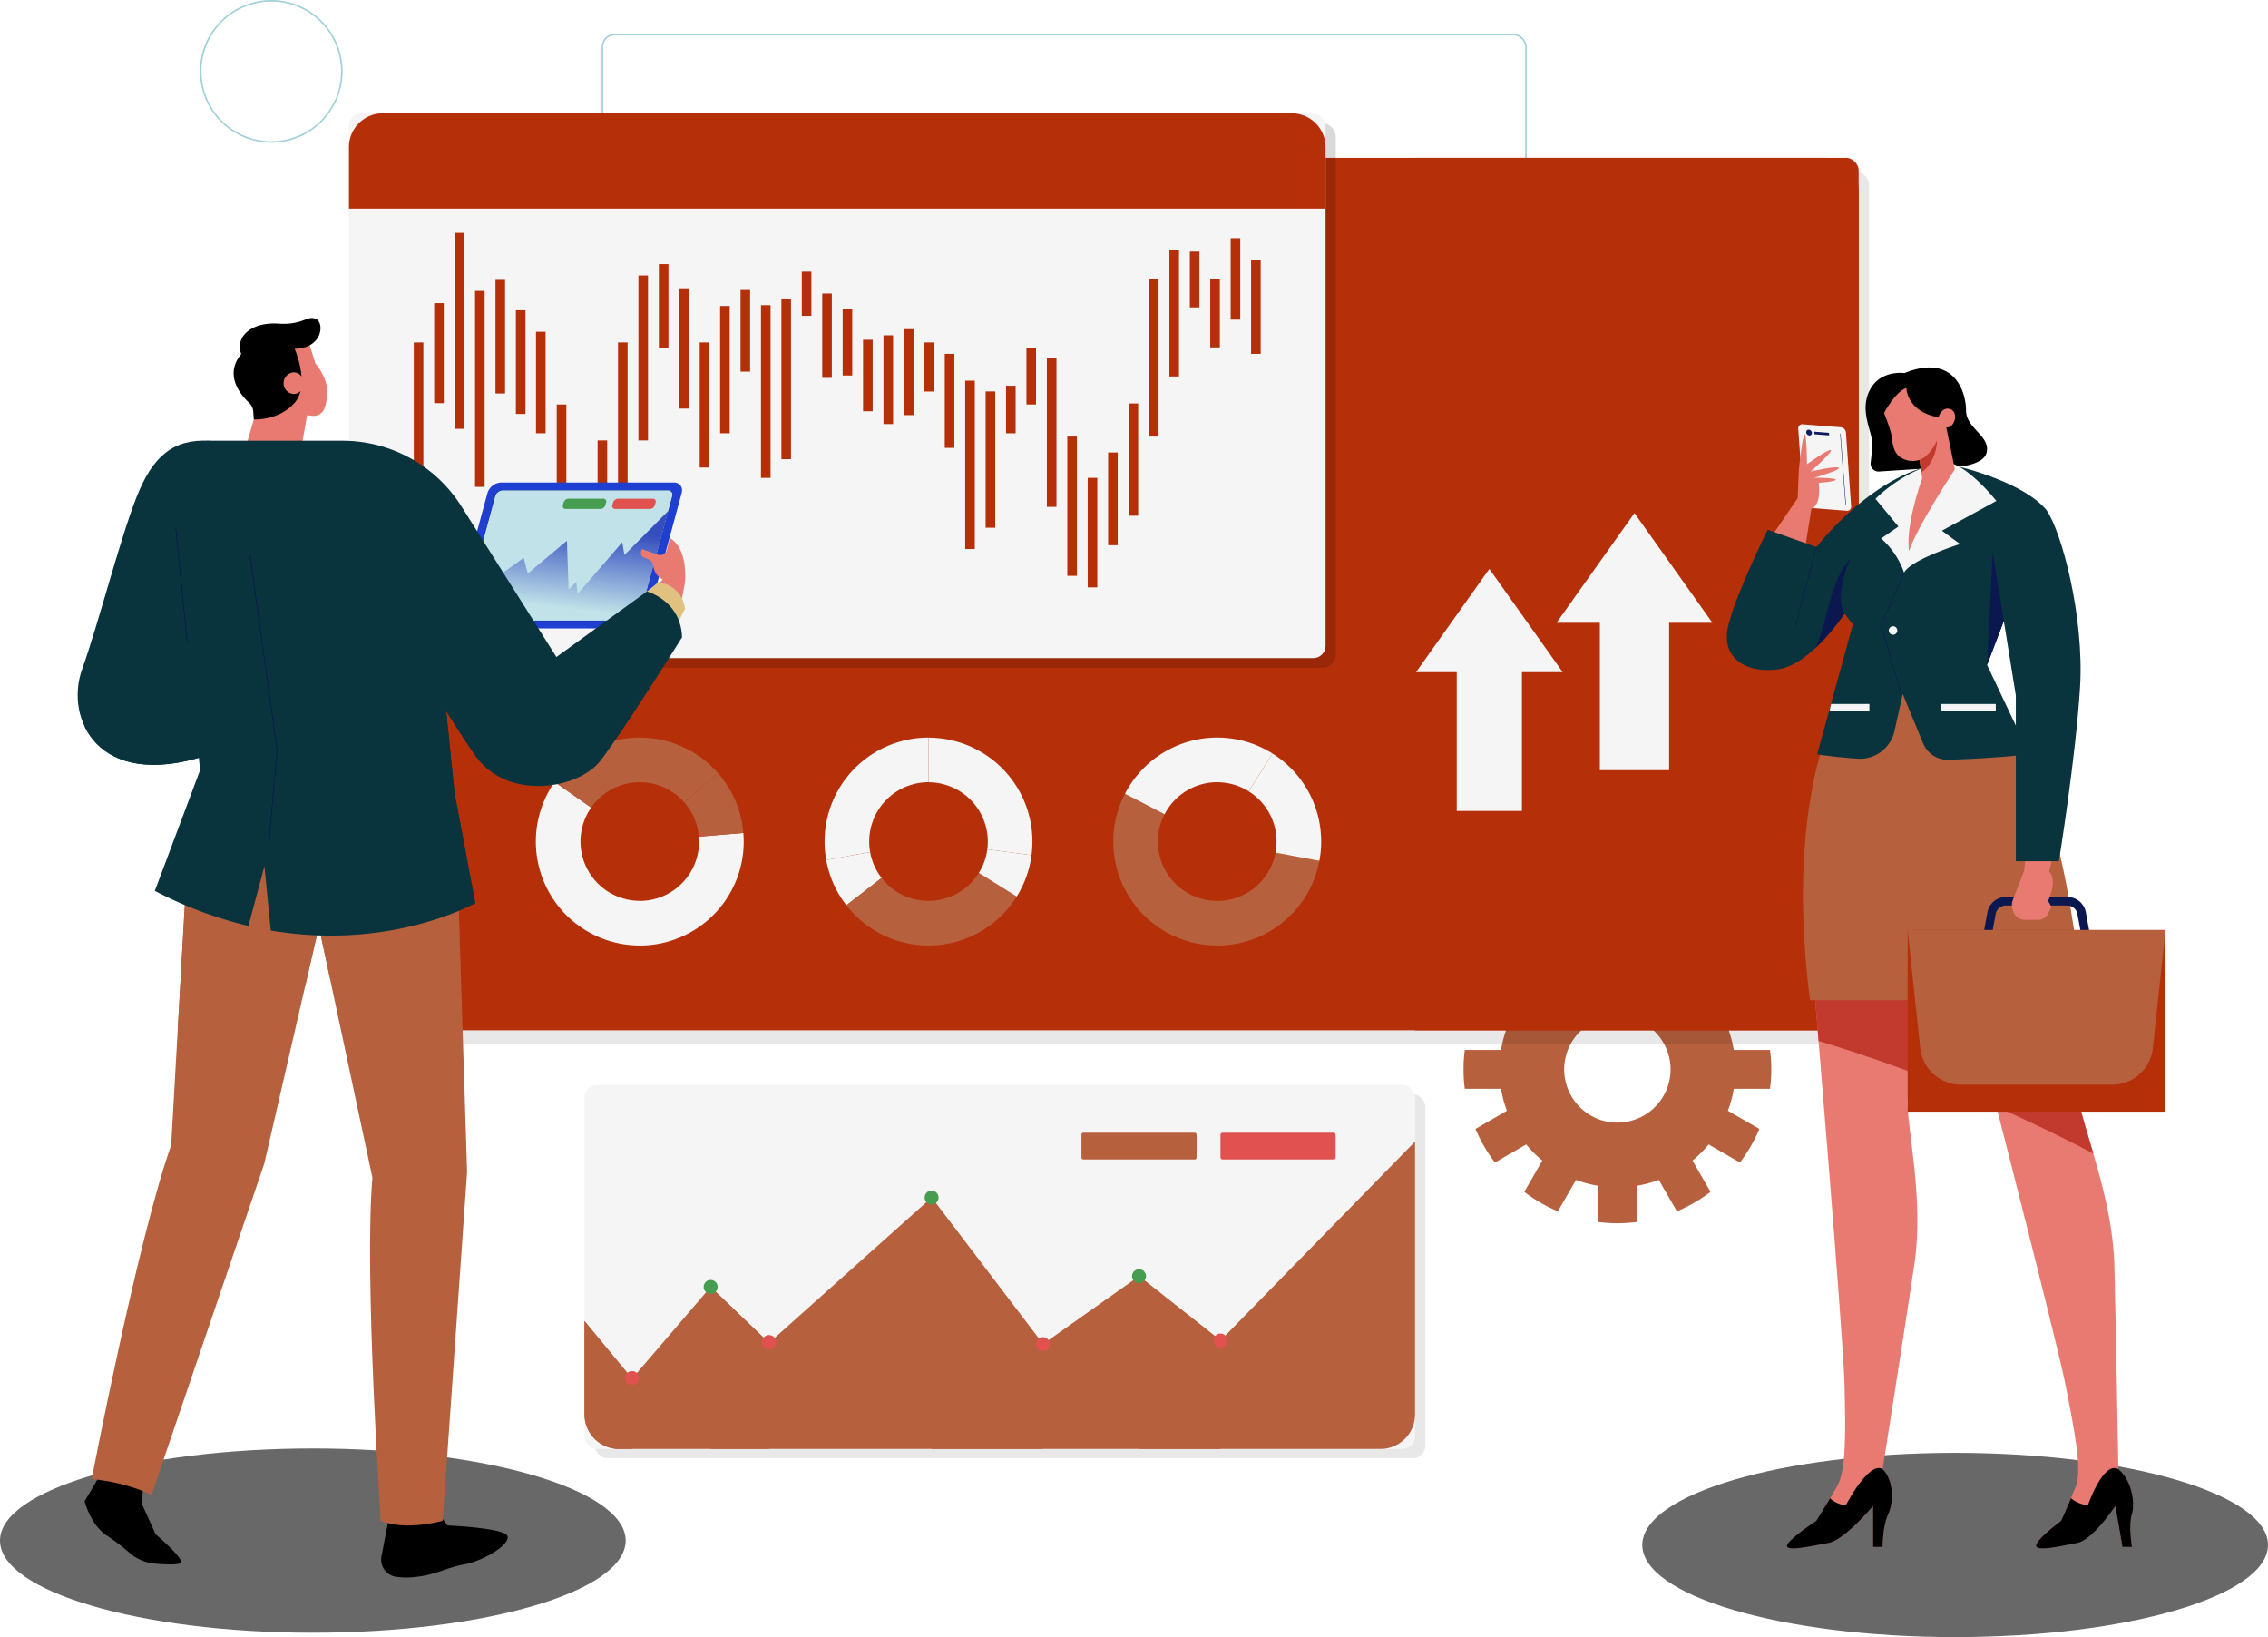 <svg xmlns="http://www.w3.org/2000/svg" xmlns:xlink="http://www.w3.org/1999/xlink" viewBox="0 0 1474.02 1063.72"><defs><style>.cls-1,.cls-11,.cls-17,.cls-20,.cls-22{fill:none;stroke-miterlimit:10;}.cls-1{stroke:#a0d0d9;}.cls-2{fill:#b6603d;}.cls-3{opacity:0.09;}.cls-4{fill:#b52f09;}.cls-5{fill:#f5f5f5;}.cls-6{fill:#686868;}.cls-7{fill:#e05150;}.cls-8{fill:#479d4f;}.cls-9{opacity:0.15;}.cls-10{fill:#1e3fd1;}.cls-11,.cls-20{stroke:#0e1d61;}.cls-11{stroke-width:0.32px;}.cls-12{fill:#c0e2e8;}.cls-13{fill:url(#linear-gradient);}.cls-14{fill:#e87a71;}.cls-15{fill:#e0c180;}.cls-16{fill:#09343d;}.cls-17,.cls-22{stroke:#0b184f;}.cls-17{stroke-width:0.5px;}.cls-18{fill:#c2392d;}.cls-19{fill:#0e1d61;}.cls-20{stroke-width:0.3px;}.cls-21{fill:#0b184f;}.cls-22{stroke-width:0.35px;}</style><linearGradient id="linear-gradient" x1="364.23" y1="394.84" x2="370.43" y2="341.43" gradientUnits="userSpaceOnUse"><stop offset="0" stop-color="#344dbf" stop-opacity="0"/><stop offset="1" stop-color="#344dbf"/></linearGradient></defs><g id="Layer_2" data-name="Layer 2"><g id="Layer_2-2" data-name="Layer 2"><rect class="cls-1" x="391.5" y="22.45" width="600.26" height="216" rx="8"/><path class="cls-2" d="M1150.37,707.44a97.45,97.45,0,0,0,0-25.23h-23.55a76.41,76.41,0,0,0-3.82-14.28l20.42-11.79a99.73,99.73,0,0,0-12.64-21.83l-20.34,11.74A77,77,0,0,0,1100,635.56l11.74-20.33a99.73,99.73,0,0,0-21.83-12.64L1078.08,623a76,76,0,0,0-14.29-3.82V595.64a97.45,97.45,0,0,0-25.23,0v23.55a75.65,75.65,0,0,0-14.28,3.82l-11.79-20.42a100,100,0,0,0-21.84,12.64l11.74,20.33a77,77,0,0,0-10.48,10.49l-20.33-11.74a99.77,99.77,0,0,0-12.65,21.83l20.43,11.79a75.65,75.65,0,0,0-3.82,14.28H952a97.45,97.45,0,0,0,0,25.23h23.55a76,76,0,0,0,3.82,14.29l-20.43,11.79a100.17,100.17,0,0,0,12.65,21.83l20.33-11.74a77.53,77.53,0,0,0,10.48,10.49l-11.74,20.33a100,100,0,0,0,21.84,12.64l11.79-20.42a76.41,76.41,0,0,0,14.28,3.82V794a97.45,97.45,0,0,0,25.23,0V770.47a76.72,76.72,0,0,0,14.29-3.82l11.79,20.42a99.73,99.73,0,0,0,21.83-12.64L1100,754.1a77.53,77.53,0,0,0,10.48-10.49l20.34,11.74a99.73,99.73,0,0,0,12.64-21.83L1123,721.73a76.72,76.72,0,0,0,3.82-14.29Zm-99.19,22a34.57,34.57,0,1,1,34.56-34.57A34.57,34.57,0,0,1,1051.18,729.4Z"/><rect class="cls-3" x="295.6" y="111.73" width="919.11" height="566.9" rx="8"/><rect class="cls-4" x="288.86" y="102.55" width="919.11" height="566.9" rx="8"/><path class="cls-4" d="M1186,102.55H919.67V669.46H1186a22,22,0,0,0,22-22V124.57A22,22,0,0,0,1186,102.55Z"/><path class="cls-5" d="M415.81,585.34v29a67.53,67.53,0,0,1-55.36-106.24l23.77,16.63a38.53,38.53,0,0,0,31.59,60.59Z"/><path class="cls-5" d="M483.11,541.22c.18,1.85.25,3.71.25,5.59a67.55,67.55,0,0,1-67.55,67.55v-29a38.52,38.52,0,0,0,38.53-38.53,31.36,31.36,0,0,0-.16-3.21Z"/><path class="cls-2" d="M483.11,541.22l-28.93,2.38a38.2,38.2,0,0,0-9.42-22.21l21.8-19.16A67.16,67.16,0,0,1,483.11,541.22Z"/><path class="cls-2" d="M415.81,479.25v29a38.44,38.44,0,0,0-31.59,16.47l-23.77-16.63A67.35,67.35,0,0,1,415.81,479.25Z"/><path class="cls-2" d="M466.56,502.23l-21.8,19.16a38.42,38.42,0,0,0-28.95-13.11v-29A67.39,67.39,0,0,1,466.56,502.23Z"/><path class="cls-5" d="M603.48,479.25v29a38.54,38.54,0,0,0-38.56,38.53,37.4,37.4,0,0,0,.61,6.83L537,558.78a64.76,64.76,0,0,1-1.09-12A67.56,67.56,0,0,1,603.48,479.25Z"/><path class="cls-5" d="M573,570.44l-22.9,17.77A66.44,66.44,0,0,1,537,558.78l28.52-5.14A38.1,38.1,0,0,0,573,570.44Z"/><path class="cls-2" d="M636.16,567.16l24.63,15.36a67.5,67.5,0,0,1-110.66,5.69L573,570.44a38.51,38.51,0,0,0,63.13-3.28Z"/><path class="cls-5" d="M641.68,551.84l28.72,3.81a66.5,66.5,0,0,1-9.61,26.87l-24.63-15.36A37.6,37.6,0,0,0,641.68,551.84Z"/><path class="cls-5" d="M671,546.81a64.55,64.55,0,0,1-.61,8.84l-28.72-3.81a38.06,38.06,0,0,0,.33-5,38.54,38.54,0,0,0-38.53-38.53v-29A67.56,67.56,0,0,1,671,546.81Z"/><path class="cls-2" d="M791.11,585.34v29a67.53,67.53,0,0,1-60-98.59l25.75,13.32a38.52,38.52,0,0,0,34.21,56.25Z"/><path class="cls-2" d="M829,554l28.49,5.37a67.55,67.55,0,0,1-66.38,55v-29A38.53,38.53,0,0,0,829,554Z"/><path class="cls-5" d="M858.66,546.81a67.37,67.37,0,0,1-1.17,12.53L829,554a39.24,39.24,0,0,0,.66-7.16,38.5,38.5,0,0,0-18.07-32.64L827,489.6A67.44,67.44,0,0,1,858.66,546.81Z"/><path class="cls-5" d="M791.11,479.25A67.1,67.1,0,0,1,827,489.6l-15.43,24.57a38.33,38.33,0,0,0-20.48-5.89Z"/><path class="cls-5" d="M791.11,479.25v29a38.5,38.5,0,0,0-34.21,20.81l-25.75-13.32A67.44,67.44,0,0,1,791.11,479.25Z"/><ellipse class="cls-6" cx="203.32" cy="1001.02" rx="203.32" ry="59.86"/><rect class="cls-3" x="386.58" y="710.95" width="539.79" height="236.52" rx="8.16"/><rect class="cls-5" x="379.89" y="704.94" width="539.79" height="236.52" rx="8.16"/><rect class="cls-7" x="793.22" y="735.99" width="74.83" height="17.39" rx="1.25"/><rect class="cls-2" x="702.86" y="735.99" width="74.83" height="17.39" rx="1.25"/><path class="cls-2" d="M402.36,941.46H897.2A22.47,22.47,0,0,0,919.67,919V741.74L793.22,871l-52.94-41.8-62.44,44.13-72.38-95.21L499.8,872.56l-37.93-36.38-51.09,59.61-30.89-37.43V919A22.47,22.47,0,0,0,402.36,941.46Z"/><path class="cls-2" d="M379.89,919a22.47,22.47,0,0,0,22.47,22.48h8.42V895.79l-30.89-37.43Z"/><polygon class="cls-2" points="461.87 836.18 499.8 872.56 499.8 941.46 461.87 941.46 461.87 836.18"/><polygon class="cls-2" points="605.46 778.13 677.84 873.34 677.84 941.46 605.46 941.46 605.46 778.13"/><polygon class="cls-2" points="740.28 829.22 793.22 871.01 793.22 941.46 740.28 941.46 740.28 829.22"/><path class="cls-7" d="M415.31,895.38a4.53,4.53,0,1,1-4.53-4.53A4.53,4.53,0,0,1,415.31,895.38Z"/><path class="cls-7" d="M504.33,872a4.53,4.53,0,1,1-4.53-4.53A4.53,4.53,0,0,1,504.33,872Z"/><circle class="cls-7" cx="677.84" cy="873.34" r="4.53"/><path class="cls-7" d="M797.75,871a4.53,4.53,0,1,1-4.53-4.52A4.53,4.53,0,0,1,797.75,871Z"/><path class="cls-8" d="M744.81,829.21a4.53,4.53,0,1,1-4.53-4.52A4.53,4.53,0,0,1,744.81,829.21Z"/><circle class="cls-8" cx="605.46" cy="778.13" r="4.53"/><path class="cls-8" d="M466.4,836.18a4.53,4.53,0,1,1-4.53-4.53A4.53,4.53,0,0,1,466.4,836.18Z"/><rect class="cls-9" x="233.4" y="79.92" width="634.75" height="354.01" rx="8.82"/><rect class="cls-5" x="226.76" y="73.62" width="634.75" height="354.01" rx="8"/><line class="cls-4" x1="272.05" y1="123.42" x2="272.05" y2="427.63"/><rect class="cls-4" x="268.93" y="222.5" width="6.23" height="127.34"/><line class="cls-4" x1="285.32" y1="123.42" x2="285.32" y2="427.63"/><rect class="cls-4" x="282.2" y="196.96" width="6.23" height="65"/><line class="cls-4" x1="298.59" y1="123.42" x2="298.59" y2="427.63"/><rect class="cls-4" x="295.48" y="151.29" width="6.23" height="127.34"/><line class="cls-4" x1="311.86" y1="123.42" x2="311.86" y2="427.63"/><rect class="cls-4" x="308.75" y="189.02" width="6.23" height="127.34"/><line class="cls-4" x1="325.14" y1="123.42" x2="325.14" y2="427.63"/><rect class="cls-4" x="322.02" y="181.86" width="6.23" height="73.8"/><line class="cls-4" x1="338.41" y1="123.42" x2="338.41" y2="427.63"/><rect class="cls-4" x="335.29" y="201.6" width="6.23" height="67.36"/><line class="cls-4" x1="351.68" y1="123.42" x2="351.68" y2="427.63"/><rect class="cls-4" x="348.35" y="215.56" width="6.23" height="65.96"/><line class="cls-4" x1="364.95" y1="123.42" x2="364.95" y2="427.63"/><rect class="cls-4" x="361.84" y="262.81" width="6.23" height="87.03"/><line class="cls-4" x1="378.23" y1="123.42" x2="378.23" y2="427.63"/><line class="cls-4" x1="391.5" y1="123.42" x2="391.5" y2="427.63"/><rect class="cls-4" x="388.39" y="286.17" width="6.23" height="63.67"/><line class="cls-4" x1="404.77" y1="123.42" x2="404.77" y2="427.63"/><rect class="cls-4" x="401.66" y="222.5" width="6.23" height="104.48"/><line class="cls-4" x1="418.05" y1="123.42" x2="418.05" y2="427.63"/><rect class="cls-4" x="414.93" y="178.99" width="6.23" height="107.18"/><line class="cls-4" x1="431.32" y1="123.42" x2="431.32" y2="427.63"/><rect class="cls-4" x="428.2" y="171.61" width="6.23" height="54.42"/><line class="cls-4" x1="444.59" y1="123.42" x2="444.59" y2="427.63"/><rect class="cls-4" x="441.48" y="187.32" width="6.23" height="78.15"/><line class="cls-4" x1="457.86" y1="123.42" x2="457.86" y2="427.63"/><rect class="cls-4" x="454.75" y="222.5" width="6.23" height="81.28"/><line class="cls-4" x1="471.14" y1="123.42" x2="471.14" y2="427.63"/><rect class="cls-4" x="468.02" y="198.82" width="6.23" height="82.7"/><line class="cls-4" x1="484.41" y1="123.42" x2="484.41" y2="427.63"/><rect class="cls-4" x="481.29" y="188.44" width="6.23" height="53.02"/><line class="cls-4" x1="497.68" y1="123.42" x2="497.68" y2="427.63"/><rect class="cls-4" x="494.57" y="198.29" width="6.23" height="112.2"/><line class="cls-4" x1="510.96" y1="123.42" x2="510.96" y2="427.63"/><rect class="cls-4" x="507.84" y="194.49" width="6.23" height="103.87"/><line class="cls-4" x1="524.23" y1="123.42" x2="524.23" y2="427.63"/><rect class="cls-4" x="521.11" y="176.51" width="6.23" height="28.71"/><line class="cls-4" x1="537.5" y1="123.42" x2="537.5" y2="427.63"/><rect class="cls-4" x="534.39" y="190.72" width="6.23" height="54.81"/><line class="cls-4" x1="550.77" y1="123.42" x2="550.77" y2="427.63"/><rect class="cls-4" x="547.66" y="201.02" width="6.23" height="42.96"/><line class="cls-4" x1="564.05" y1="123.42" x2="564.05" y2="427.63"/><rect class="cls-4" x="560.93" y="220.75" width="6.23" height="46.46"/><line class="cls-4" x1="577.32" y1="123.42" x2="577.32" y2="427.63"/><rect class="cls-4" x="574.2" y="217.86" width="6.23" height="57.67"/><line class="cls-4" x1="590.59" y1="123.42" x2="590.59" y2="427.63"/><rect class="cls-4" x="587.48" y="213.86" width="6.23" height="55.86"/><line class="cls-4" x1="603.86" y1="123.42" x2="603.86" y2="427.63"/><rect class="cls-4" x="600.75" y="222.5" width="6.23" height="31.89"/><line class="cls-4" x1="617.14" y1="123.42" x2="617.14" y2="427.63"/><rect class="cls-4" x="614.02" y="229.92" width="6.23" height="61.09"/><line class="cls-4" x1="630.41" y1="123.42" x2="630.41" y2="427.63"/><rect class="cls-4" x="627.3" y="247.34" width="6.23" height="109.39"/><line class="cls-4" x1="643.68" y1="123.42" x2="643.68" y2="427.63"/><rect class="cls-4" x="640.57" y="254.33" width="6.23" height="88.56"/><line class="cls-4" x1="656.96" y1="123.42" x2="656.96" y2="427.63"/><rect class="cls-4" x="653.84" y="250.63" width="6.23" height="30.9"/><line class="cls-4" x1="670.23" y1="123.42" x2="670.23" y2="427.63"/><rect class="cls-4" x="667.11" y="226.39" width="6.23" height="36.42"/><line class="cls-4" x1="683.5" y1="123.42" x2="683.5" y2="427.63"/><rect class="cls-4" x="680.39" y="232.58" width="6.23" height="96.75"/><line class="cls-4" x1="696.77" y1="123.42" x2="696.77" y2="427.63"/><rect class="cls-4" x="693.66" y="283.65" width="6.23" height="90.5"/><line class="cls-4" x1="710.05" y1="123.42" x2="710.05" y2="427.63"/><line class="cls-4" x1="723.32" y1="123.42" x2="723.32" y2="427.63"/><rect class="cls-4" x="720.2" y="294.01" width="6.23" height="60.25"/><line class="cls-4" x1="736.59" y1="123.42" x2="736.59" y2="427.63"/><rect class="cls-4" x="733.48" y="262.15" width="6.23" height="72.94"/><line class="cls-4" x1="749.86" y1="123.42" x2="749.86" y2="427.63"/><rect class="cls-4" x="746.75" y="181.21" width="6.23" height="102.44"/><line class="cls-4" x1="763.14" y1="123.42" x2="763.14" y2="427.63"/><rect class="cls-4" x="760.02" y="162.72" width="6.23" height="81.88"/><line class="cls-4" x1="776.41" y1="123.42" x2="776.41" y2="427.63"/><rect class="cls-4" x="773.3" y="163.47" width="6.23" height="36.26"/><line class="cls-4" x1="789.68" y1="123.42" x2="789.68" y2="427.63"/><rect class="cls-4" x="786.57" y="181.6" width="6.23" height="44.12"/><line class="cls-4" x1="802.96" y1="123.42" x2="802.96" y2="427.63"/><rect class="cls-4" x="799.84" y="154.74" width="6.23" height="52.94"/><line class="cls-4" x1="816.23" y1="123.42" x2="816.23" y2="427.63"/><rect class="cls-4" x="813.11" y="168.91" width="6.23" height="61.01"/><rect class="cls-4" x="706.93" y="310.49" width="6.23" height="71.18"/><path class="cls-4" d="M839.49,73.62H248.78a22,22,0,0,0-22,22v39.91H861.51V95.64A22,22,0,0,0,839.49,73.62Z"/><rect class="cls-10" x="374.86" y="322.57" width="6.23" height="68.32"/><polygon class="cls-5" points="1015.63 436.75 967.96 369.67 920.3 436.75 946.78 436.75 946.78 526.9 989.14 526.9 989.14 436.75 1015.63 436.75"/><polygon class="cls-5" points="1112.92 404.65 1062.28 333.38 1011.64 404.65 1039.78 404.65 1039.78 500.43 1084.79 500.43 1084.79 404.65 1112.92 404.65"/><path class="cls-10" d="M412.32,408.34H299.86c-3.82,0-6.08-3.09-5-6.91l21.93-81a9.72,9.72,0,0,1,8.79-6.91H438c3.82,0,6.07,3.1,5,6.91l-21.94,81A9.7,9.7,0,0,1,412.32,408.34Z"/><path class="cls-11" d="M411.17,403.26H303.75a2.81,2.81,0,0,1-2.78-3.81l20.86-77a5.35,5.35,0,0,1,4.85-3.81H434.11a2.82,2.82,0,0,1,2.78,3.81l-20.87,77A5.35,5.35,0,0,1,411.17,403.26Z"/><path class="cls-12" d="M411.17,403.26H303.75a2.81,2.81,0,0,1-2.78-3.81l20.86-77a5.35,5.35,0,0,1,4.85-3.81H434.11a2.82,2.82,0,0,1,2.78,3.81l-20.87,77A5.35,5.35,0,0,1,411.17,403.26Z"/><path class="cls-13" d="M416,399.45,434.3,332l-28.47,28.6-1.43-8.22L375.34,386l-.8-7.75-5,4.84-1.08-31.73L343,372.68l-2.66-10.15L317,379.26l-2.18-8.38-7.57,5.4L301,399.45a2.81,2.81,0,0,0,2.78,3.81H411.17A5.35,5.35,0,0,0,416,399.45Z"/><path class="cls-7" d="M422.43,330.69H399.79A1.84,1.84,0,0,1,398,328.2l.46-1.67a3.49,3.49,0,0,1,3.16-2.49h22.64a1.84,1.84,0,0,1,1.82,2.49l-.46,1.67A3.49,3.49,0,0,1,422.43,330.69Z"/><path class="cls-8" d="M390.3,330.69H367.66a1.84,1.84,0,0,1-1.81-2.49l.45-1.67a3.5,3.5,0,0,1,3.17-2.49h22.64a1.84,1.84,0,0,1,1.81,2.49l-.45,1.67A3.49,3.49,0,0,1,390.3,330.69Z"/><path class="cls-14" d="M442.63,392l2.45-12.9s2.83-22-9.68-29.47l-2,7.63a4.51,4.51,0,0,1-5.86,3.13l-10.34-3.61-.53,1.74a3,3,0,0,0,1.9,3.76c2.26.79,5.14,2.1,5.6,3.79.77,2.84.79,7.48,6.59,10.45L425,382.76Z"/><path class="cls-15" d="M420.45,384.33l7.55-6.19s15.29,1.94,17.22,17.42l-7,13.93Z"/><path d="M65,958.44,55,975.47S58.83,991,69.67,997.92a137.49,137.49,0,0,1,14.67,11.15,28.68,28.68,0,0,0,16.32,6.91c7,.59,15.28.95,16.74-.51,2.58-2.58-16.25-18.58-16.25-18.58l-8.78-19.35.78-16.78Z"/><path d="M252.48,987.47l-4.55,23.78a11.26,11.26,0,0,0,9.08,13.22,42.5,42.5,0,0,0,10.56.41c15.49-1.16,20.9-5.94,34.06-8.39s29.81-12.89,28.26-18.31-39.09-7-39.09-7l-6.2-8.62Z"/><path class="cls-2" d="M297.76,577.85l5.82,183.46L287.7,988.11s-24,7-40.25,0c0,0-10.84-159.46-5.42-222.93l-37.93-178Z"/><path class="cls-2" d="M217.31,558.35,171.76,756.06,98.5,971.3s-15.16-8-38.92-10.28c0,0,30.24-156.94,51.68-216.93l10.79-190.23Z"/><path class="cls-2" d="M297.76,577.85l-86.92,8.62,6.47-28.12-95.26-4.49-6.53,115.08c20.64-8,51.51-18.31,82.85-28.37L207.26,602l7.13,33.47c33.62-10.65,65.82-20.44,84.37-26Z"/><path class="cls-16" d="M136.28,286.41C112.5,285,99.21,296.62,88.93,322.53c-11.07,27.92-24.69,82-35.56,112.33C41.93,466.77,63.6,514,134.46,490.77Z"/><path class="cls-16" d="M134.46,490.77l.44-48.91-13.23-24.65S93.74,487.28,55,472C64.56,492,89.68,505.44,134.46,490.77Z"/><path class="cls-14" d="M200.45,221.62l4.47,14.44s7.73,8.6,7.73,18.57a33,33,0,0,1-1.71,10.55,7.55,7.55,0,0,1-8.07,5l-3.28-.39-4,22.7H159.18l9.8-33.88,17.71-34Z"/><path d="M205.26,207.17c-5.67-2.4-8.62,4.16-24.24,3.1-17.71-1.2-28.43,8.6-24.25,19.77-11.35,13.78-.19,26.71,5.11,31.62a8.65,8.65,0,0,1,2.71,5.76l.35,5.11s16.25,1,26.56-10.85a17.94,17.94,0,0,0,3.82-7.6,6.28,6.28,0,0,1-4.47,1.93,7.07,7.07,0,0,1,0-14.1,6.31,6.31,0,0,1,5.12,2.72,61.27,61.27,0,0,0-4.47-18C209.9,226.26,210.93,209.58,205.26,207.17Z"/><path class="cls-16" d="M420.45,384.33l-58.83,42.58L299.89,329a91.42,91.42,0,0,0-77.3-42.63H136.28a25.12,25.12,0,0,0-25,27.64l18.77,186.39-29.42,78.44a260.2,260.2,0,0,0,60.84,22.79l10.38-38.78L176,604.61c78.25,13.3,133-17.86,133-17.86l-13.55-71.21L290,462.13s11.46,18.4,19,29c20.51,29,66.57,22.06,81.28,3.09s53-80.12,53-80.12C442.52,390.14,420.45,384.33,420.45,384.33Z"/><polygon class="cls-16" points="290.02 462.13 251.32 382.4 303.58 558.35 295.44 515.54 290.02 462.13"/><polyline class="cls-17" points="162.3 359.66 180.08 487.29 174.68 549.21"/><line class="cls-17" x1="121.67" y1="417.21" x2="114.19" y2="342.96"/><ellipse class="cls-6" cx="1270.69" cy="1003.86" rx="203.32" ry="59.86"/><path class="cls-14" d="M1178.67,636.91s19.35,231,20.12,262.71,1.06,55.45-4.64,65.8c-4.13,7.48-13.68,22.7-13.68,22.7s-19.61,12.9-19.09,16.52,16.77-.26,27.09-2.07,28.9-24,28.9-24v26.57h6.19s0-13.67,3.61-21.16,3.87-22.19-3.61-29.41c0,0,14.45-91.44,20.64-133.06s-4.39-87-4.39-104.07,6.34-79.08,6.34-79.08Z"/><path class="cls-14" d="M1276.38,636.91s59.72,231,66,262.71,10.75,55.45,6.85,65.8c-2.82,7.48-9.71,22.7-9.71,22.7s-17.36,12.9-16.21,16.52,16.73-.26,26.73-2.07,24.71-24,24.71-24l4.64,26.57h6.2s-2.39-13.67-.09-21.16,0-22.19-8.75-29.41c0,0-1.53-91.44-2.61-133.06s-19.6-87-22.58-104.07-7.48-79.08-7.48-79.08Z"/><path class="cls-18" d="M1351.6,717.45c-3-17-7.48-79.08-7.48-79.08l-67.74-1.46s9.41,36.39,21.15,82.26c20,8.81,41.24,18.91,63,30.4C1356.49,735.68,1352.79,724.28,1351.6,717.45Z"/><path class="cls-18" d="M1178.67,636.91s1.31,15.7,3.27,39.46c14.59,4.37,34.88,10.89,59,19.85,1.82-24.52,5.23-57.85,5.23-57.85Z"/><path class="cls-5" d="M1200.18,331.88l-24.72-1.94a3.76,3.76,0,0,1-3.36-3.38l-3.39-48a2.63,2.63,0,0,1,2.92-2.89l24.72,1.94a3.78,3.78,0,0,1,3.36,3.38l3.38,48A2.62,2.62,0,0,1,1200.18,331.88Z"/><path class="cls-19" d="M1177.63,281.21a1.58,1.58,0,0,1-1.75,1.73,2.27,2.27,0,0,1-2-2,1.58,1.58,0,0,1,1.75-1.73A2.27,2.27,0,0,1,1177.63,281.21Z"/><polygon class="cls-19" points="1188.81 282.91 1179.27 282.16 1179.16 280.5 1188.69 281.25 1188.81 282.91"/><line class="cls-20" x1="1196.08" y1="281.7" x2="1199.57" y2="327.77"/><path d="M1237.76,242.4s-14.7-2.12-21.78,9.7c-6.71,11.2-2,22.71,0,30.68,1.16,4.77.5,12.43-.22,17.81a5.14,5.14,0,0,0,5.43,5.78l38.71-2.51s28.16,1.24,31.17-9.57-13.29-15.92-13.29-27.45C1277.78,254.09,1269.64,229.47,1237.76,242.4Z"/><path class="cls-14" d="M1151.19,348.86l17.15-25.16.78-18.57s2.32-22.84,3.74-23,1.55,19.48,1.55,19.48,13.93-10.06,15.48-9.16-13,13.9-13,13.9,16.64-3.83,18.19-2.42-15.87,6.46-15.87,6.46,13.81,0,13.93,1.29-11.09,2.06-11.09,2.06,2.06,14.19-4.77,16.9L1173.17,356Z"/><path class="cls-2" d="M1185.89,481.62s-23.74,57-9.55,168.23h176.73s-7.2-109.4-39.71-165.14L1251,430.14l-32.12,15.24Z"/><path class="cls-21" d="M1359.69,615.22h-72.17l4.14-22.4a12.16,12.16,0,0,1,12-10h40a12.16,12.16,0,0,1,12,10Zm-65.55-5.5h58.93l-2.94-15.9a6.67,6.67,0,0,0-6.55-5.45h-40a6.65,6.65,0,0,0-6.54,5.45Z"/><rect class="cls-4" x="1239.81" y="604.27" width="167.59" height="118.05"/><path class="cls-2" d="M1372.69,704.78h-98.17A26.67,26.67,0,0,1,1248,680.94l-8.19-76.67H1407.4l-8.2,76.67A26.66,26.66,0,0,1,1372.69,704.78Z"/><path class="cls-14" d="M1316.45,556.66l-.9,9-7.34,19a9.65,9.65,0,0,0,0,6.8l.42,1.14a7.76,7.76,0,0,0,7.28,5.07h8.56a7.5,7.5,0,0,0,6.73-4.2l2.07-4.23-2.19-3.92s6.45-13,.77-18.87l2.34-10.32Z"/><path class="cls-16" d="M1329.87,331.19c-15.48-18.32-56.55-27.93-56.55-27.93l-25.71,1.3c-37.88,12.6-67,50.88-67,50.88l-31.74-11.22s-24,48.38-26.32,66.12,12.78,27.54,33.68,24.44,42.57-36.11,42.57-36.11l5.42,7.09L1181,490.13c8.35,1.28,17.21,2.19,26.27,2.82a23,23,0,0,0,24-17.93l5.35-24.13L1249.88,483a17.29,17.29,0,0,0,16.53,10.67c31.33-1,52.55-3.58,52.55-3.58l-27.52-58.06Z"/><path class="cls-5" d="M1262.65,300.48c13.36-2.13,34.84,25,34.84,25l-35.42,19.35,11.81,8.66s-32.13,10.11-36.38,18.62a52.78,52.78,0,0,0-14.91-22.25l11.23-7.74-14.9-18S1238,304.41,1262.65,300.48Z"/><polygon class="cls-21" points="1295.01 359.7 1291.44 432.07 1311.51 379.38 1295.01 359.7"/><path class="cls-14" d="M1239,252.1s.2,15.48,20.9,19c0,0,1.75-6.68,7.16-5.42,6.17,1.43,3.68,12.58-2.12,12l5.56,27.28s-25.11,38.13-29.75,53.22c-2.52-17,8.51-47.41,8.51-47.41l-1.74-12a13.87,13.87,0,0,1-11.61-1.16c-6.29-3.48-5.81-11.61-6.87-16.16a122.82,122.82,0,0,0-4.55-13.06S1231.69,254.52,1239,252.1Z"/><path class="cls-18" d="M1247.56,298.74c5.61-1.84,10-9.19,11.32-12.58.1,7.84-4.54,17.73-10.15,20.62Z"/><polyline class="cls-22" points="1237.5 372.08 1222.53 406.27 1234.91 448.59"/><line class="cls-22" x1="1180.6" y1="355.44" x2="1166.86" y2="406.92"/><path class="cls-21" d="M1179.36,421.55a140.52,140.52,0,0,0,19.43-22.88c-3.87-5.3-2.9-22,4.26-36.16C1188.2,378.25,1187.76,406.81,1179.36,421.55Z"/><path class="cls-16" d="M1295,358.15l15.13,93.68V559.57h28s11-67.85,13.75-113.25-11.89-101-22-115.13C1329.87,331.19,1295.65,343.48,1295,358.15Z"/><path class="cls-5" d="M1233.1,409.67a2.76,2.76,0,1,1-2.76-2.75A2.77,2.77,0,0,1,1233.1,409.67Z"/><rect class="cls-5" x="1261.49" y="457.43" width="35.61" height="4.45"/><polygon class="cls-5" points="1214.96 461.88 1189.12 461.88 1189.99 457.43 1214.96 457.43 1214.96 461.88"/><path d="M1223.56,1005.15s0-13.67,3.61-21.16,3.87-22.19-3.61-29.41c-8.9-5.61-24,23.61-24,23.61s-6.41-.76-10.12-4.7c-4.24,7.08-9,14.63-9,14.63s-19.61,12.9-19.09,16.52,16.77-.26,27.09-2.07,28.9-24,28.9-24v26.57Z"/><path d="M1385.63,1005.15s-2.39-13.67-.09-21.16,0-22.19-8.75-29.41c-9.88-5.61-19.87,23.61-19.87,23.61s-6.54-.76-10.94-4.7c-3,7.08-6.42,14.63-6.42,14.63s-17.36,12.9-16.21,16.52,16.73-.26,26.73-2.07,24.71-24,24.71-24l4.64,26.57Z"/><circle class="cls-1" cx="176.3" cy="46.36" r="45.86" transform="translate(-4.48 69.78) rotate(-22.11)"/></g></g></svg>